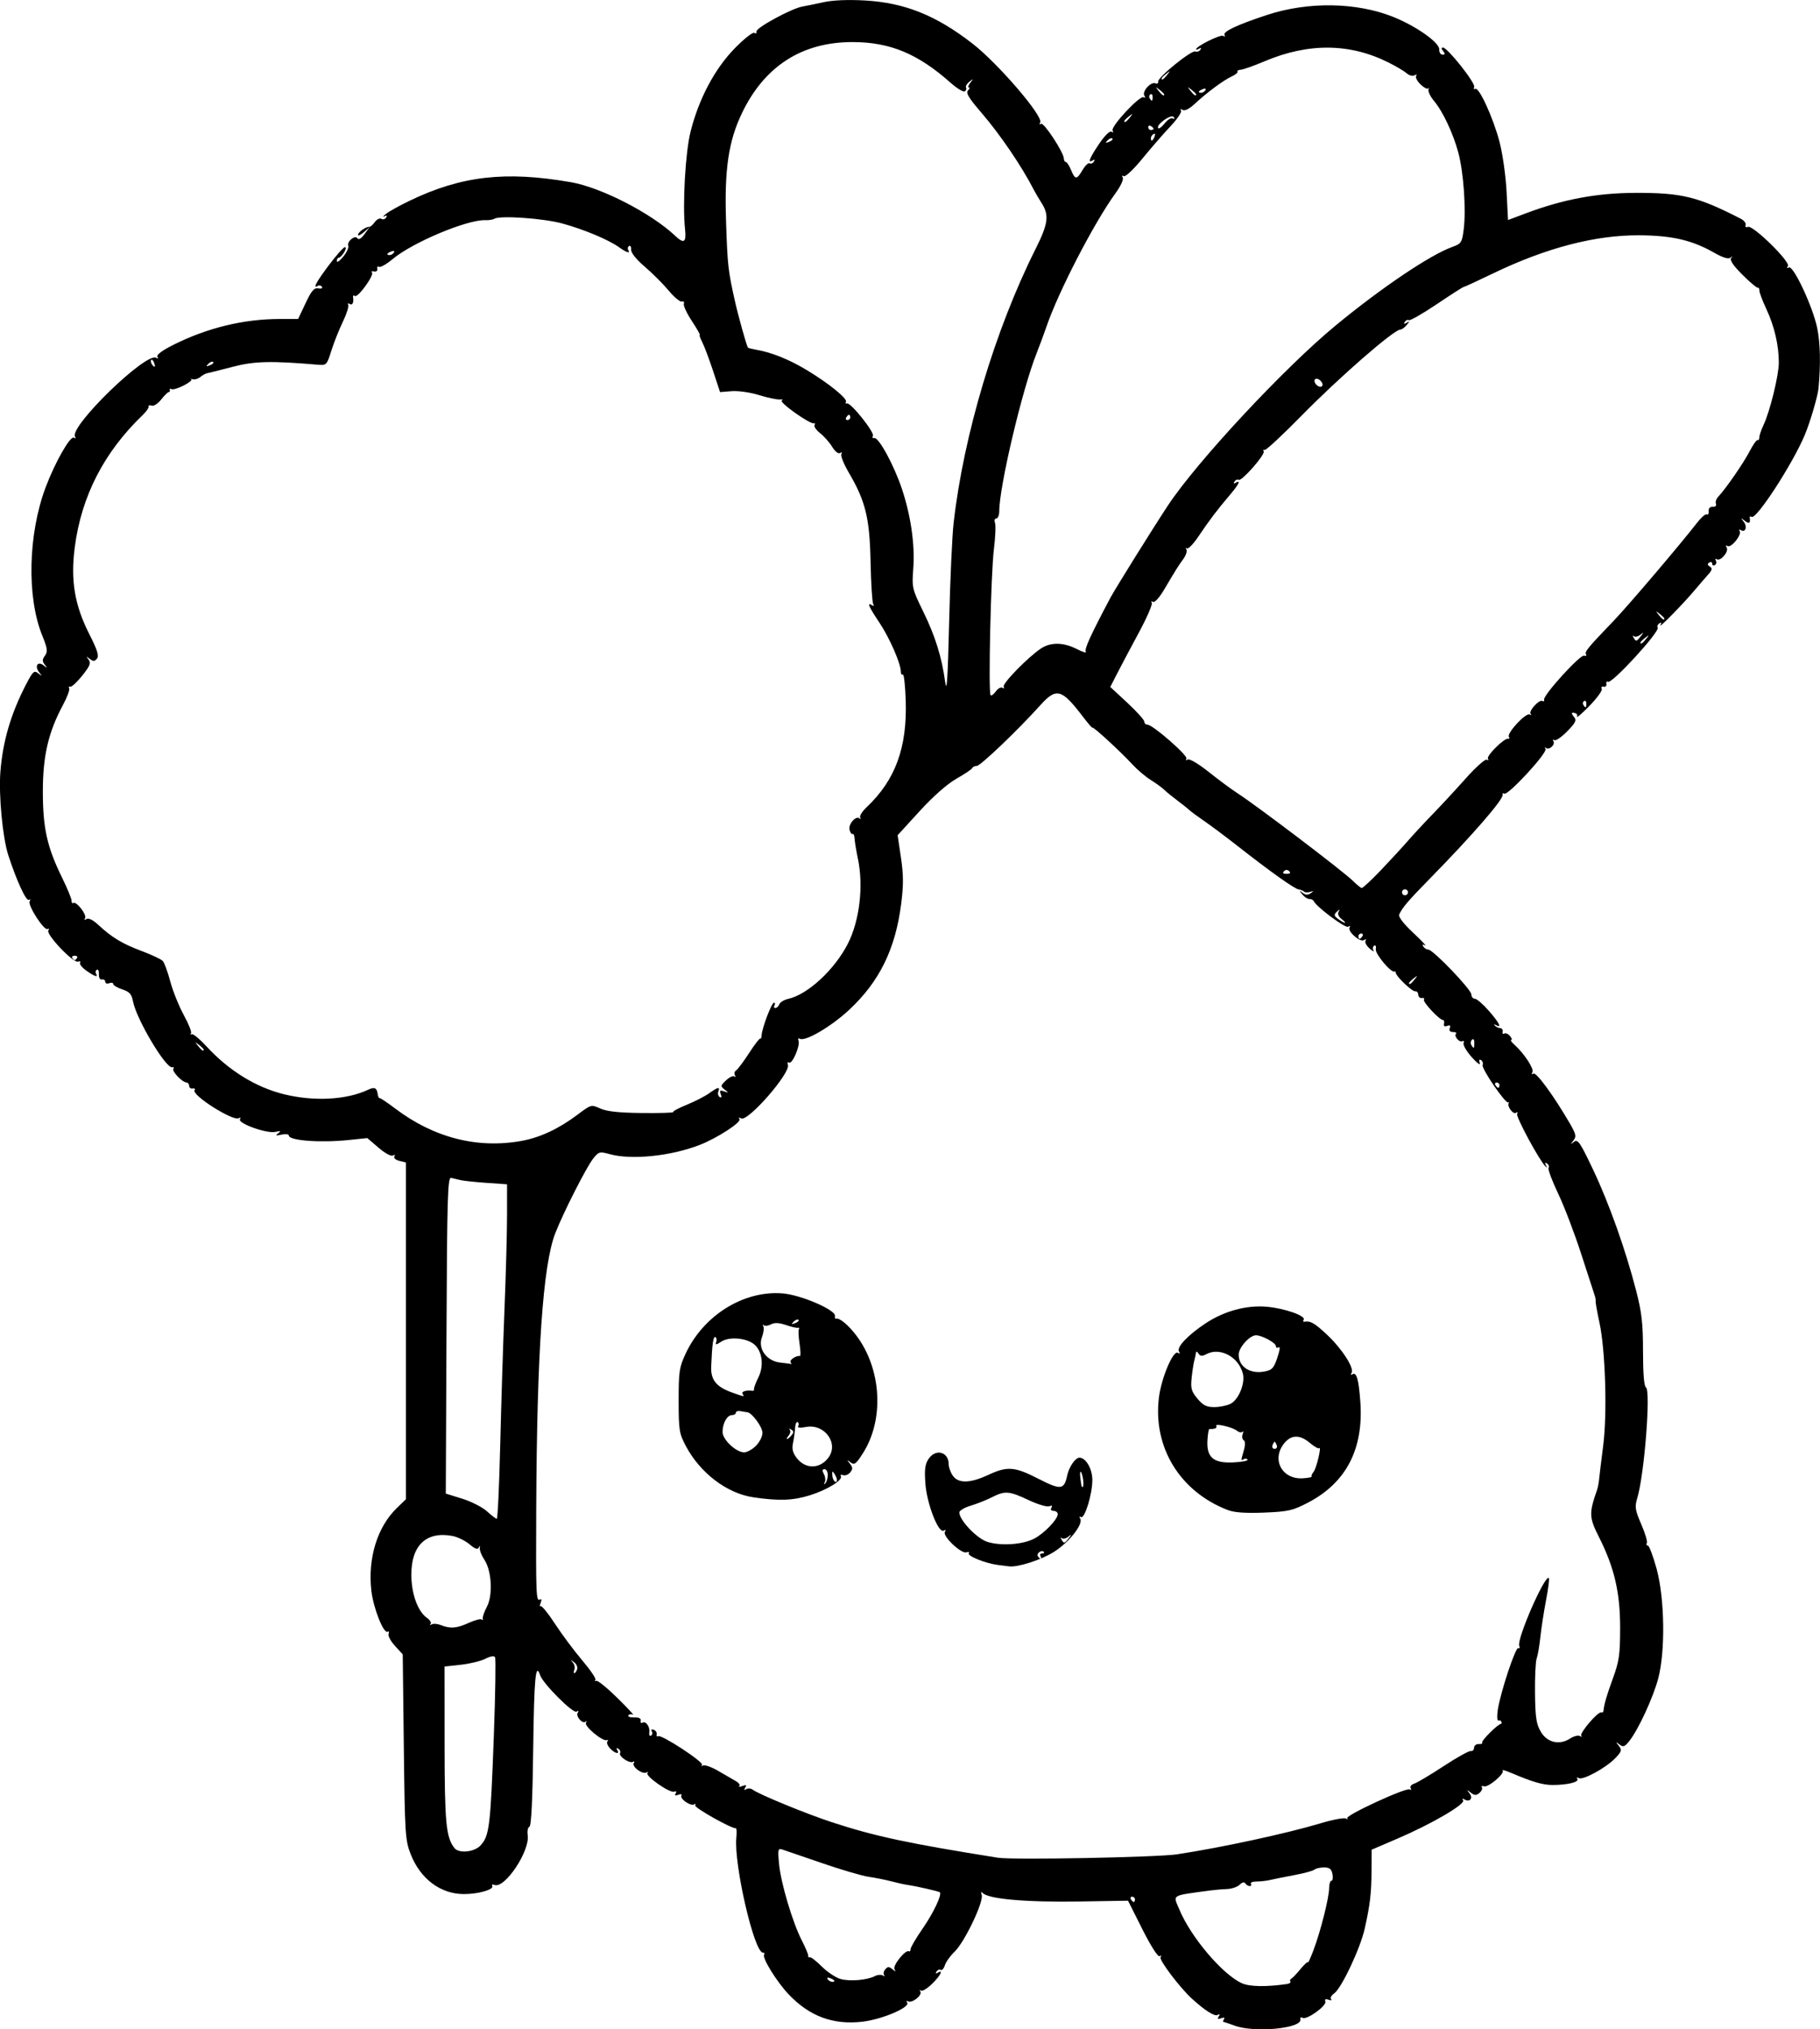 <?xml version="1.0" encoding="UTF-8" standalone="no"?>
<!-- Created with Inkscape (http://www.inkscape.org/) -->

<svg
   width="180.991mm"
   height="201.798mm"
   viewBox="0 0 180.991 201.798"
   version="1.1"
   id="svg1"
   xml:space="preserve"
   xmlns="http://www.w3.org/2000/svg"
   xmlns:svg="http://www.w3.org/2000/svg"><defs
     id="defs1" /><g
     id="layer1"
     transform="translate(-359.726,-0.501)"><path
       style="fill:#000000"
       d="m 482.512,201.938 c -0.582,-0.21 -1.095,-0.383 -1.14,-0.385 -0.045,-0.002 -0.009,-0.122 0.08,-0.266 0.096,-0.155 -0.023,-0.191 -0.292,-0.087 -0.332,0.128 -0.396,0.08 -0.237,-0.176 0.147,-0.238 0.115,-0.287 -0.1,-0.155 -0.296,0.183 -1.241,-0.411 -2.557,-1.605 -1.19,-1.081 -3.291,-3.855 -3.125,-4.124 0.1,-0.161 0.055,-0.211 -0.101,-0.115 -0.164,0.101 -0.867,-0.999 -1.708,-2.671 l -1.43,-2.843 -4.749,0.078 c -5.473,0.089 -9.206,-0.245 -9.735,-0.871 -0.129,-0.152 -0.156,-0.057 -0.065,0.223 0.217,0.669 -1.694,4.675 -2.686,5.63 -0.435,0.419 -0.875,1.031 -0.978,1.361 -0.103,0.33 -0.289,0.536 -0.414,0.459 -0.125,-0.077 -0.313,-10e-4 -0.419,0.169 -0.12,0.193 -0.077,0.239 0.114,0.121 0.625,-0.386 0.276,0.296 -0.572,1.118 -0.483,0.468 -0.978,0.759 -1.101,0.647 -0.123,-0.112 -0.143,-0.062 -0.044,0.11 0.212,0.369 -0.854,1.195 -1.237,0.958 -0.149,-0.092 -0.179,-0.028 -0.07,0.149 0.286,0.464 -2.511,1.651 -4.419,1.876 -2.949,0.348 -5.297,-0.522 -7.394,-2.739 -1.162,-1.228 -2.623,-3.59 -2.422,-3.914 0.073,-0.118 0.018,-0.215 -0.122,-0.215 -0.864,0 -2.89,-8.763 -2.638,-11.409 0.052,-0.542 0.032,-0.972 -0.043,-0.956 -0.382,0.081 -4.185,-2.059 -4.05,-2.278 0.087,-0.14 0.04,-0.182 -0.105,-0.093 -0.343,0.212 -1.461,-0.573 -1.265,-0.889 0.083,-0.135 -0.052,-0.166 -0.304,-0.069 -0.306,0.117 -0.392,0.074 -0.265,-0.132 0.116,-0.187 0.056,-0.256 -0.155,-0.175 -0.434,0.165 -2.913,-1.574 -2.653,-1.862 0.106,-0.117 0.063,-0.139 -0.096,-0.049 -0.396,0.225 -1.483,-0.576 -1.263,-0.932 0.098,-0.158 0.059,-0.214 -0.085,-0.125 -0.333,0.206 -1.463,-0.569 -1.275,-0.874 0.078,-0.126 0.002,-0.314 -0.169,-0.42 -0.193,-0.12 -0.239,-0.077 -0.121,0.114 0.301,0.488 -0.247,0.353 -0.728,-0.179 -0.241,-0.266 -0.349,-0.574 -0.239,-0.683 0.109,-0.109 0.08,-0.16 -0.066,-0.112 -0.424,0.14 -2.262,-1.392 -2.072,-1.726 0.095,-0.166 0.079,-0.218 -0.034,-0.115 -0.302,0.272 -1.004,-0.525 -0.781,-0.886 0.121,-0.196 0.074,-0.236 -0.129,-0.11 -0.342,0.211 -3.336,-2.79 -3.613,-3.621 -0.447,-1.345 -0.598,0.247 -0.687,7.255 -0.065,5.141 -0.192,7.749 -0.379,7.812 -0.155,0.052 -0.232,0.433 -0.171,0.847 0.231,1.571 -2.279,5.331 -3.298,4.94 -0.205,-0.079 -0.308,-0.037 -0.228,0.092 0.221,0.358 -1.36,0.816 -2.817,0.816 -2.315,0 -4.323,-1.502 -5.289,-3.955 -0.547,-1.389 -0.584,-1.972 -0.687,-10.675 l -0.108,-9.206 -0.772,-0.845 c -0.425,-0.465 -0.712,-1.001 -0.639,-1.192 0.073,-0.191 0.036,-0.287 -0.082,-0.214 -0.402,0.249 -1.433,-2.348 -1.63,-4.107 -0.36,-3.21 0.597,-6.312 2.524,-8.18 l 0.915,-0.887 v -16.744 -16.744 l -0.66,-0.166 c -0.367,-0.092 -0.584,-0.289 -0.488,-0.443 0.101,-0.163 0.044,-0.198 -0.138,-0.086 -0.177,0.11 -0.787,-0.219 -1.43,-0.771 l -1.121,-0.962 -1.852,0.192 c -2.835,0.293 -5.953,0.059 -5.953,-0.447 0,-0.136 -0.327,-0.175 -0.728,-0.088 -0.574,0.125 -0.644,0.097 -0.331,-0.135 0.316,-0.234 0.259,-0.262 -0.279,-0.138 -0.846,0.195 -3.772,-0.852 -3.52,-1.259 0.103,-0.167 0.053,-0.209 -0.121,-0.101 -0.546,0.337 -4.698,-2.289 -4.395,-2.78 0.084,-0.135 -1.1e-4,-0.213 -0.186,-0.173 -0.186,0.04 -0.344,-0.076 -0.35,-0.258 -0.007,-0.182 -0.131,-0.338 -0.277,-0.347 -0.426,-0.026 -1.452,-1.097 -1.295,-1.352 0.079,-0.128 0.027,-0.2 -0.115,-0.16 -0.617,0.173 -3.569,-4.782 -3.9,-6.549 -0.136,-0.722 -0.343,-0.954 -1.067,-1.193 -0.494,-0.163 -0.899,-0.403 -0.899,-0.532 0,-0.13 -0.179,-0.167 -0.397,-0.083 -0.218,0.084 -0.397,0.02 -0.397,-0.141 0,-0.161 -0.149,-0.263 -0.331,-0.227 -0.192,0.038 -0.318,-0.181 -0.3,-0.523 0.017,-0.324 -0.074,-0.524 -0.203,-0.445 -0.129,0.08 -0.165,0.255 -0.082,0.391 0.25,0.405 -0.146,0.281 -0.966,-0.303 -0.424,-0.302 -0.704,-0.658 -0.622,-0.791 0.082,-0.133 -0.01,-0.18 -0.204,-0.106 -0.459,0.176 -3.199,-2.701 -2.952,-3.1 0.101,-0.164 0.07,-0.228 -0.07,-0.141 -0.344,0.212 -2.019,-2.386 -1.784,-2.766 0.105,-0.171 0.07,-0.229 -0.083,-0.135 -0.268,0.166 -1.22,-1.902 -2.048,-4.45 -0.558,-1.717 -0.961,-5.952 -0.785,-8.248 0.237,-3.078 1.045,-5.828 2.579,-8.772 0.653,-1.253 0.784,-1.37 1.183,-1.058 0.401,0.314 0.411,0.303 0.095,-0.101 -0.483,-0.617 -0.142,-1.144 0.443,-0.686 0.383,0.299 0.397,0.29 0.113,-0.075 -0.26,-0.333 -0.255,-0.515 0.021,-0.894 0.295,-0.403 0.253,-0.711 -0.278,-2.024 -1.541,-3.815 -1.398,-10.055 0.337,-14.691 0.934,-2.495 2.458,-5.177 2.816,-4.956 0.163,0.101 0.215,0.058 0.117,-0.099 -0.61,-0.987 7.078,-8.461 8.071,-7.847 0.184,0.114 0.231,0.071 0.12,-0.11 -0.115,-0.185 0.492,-0.634 1.613,-1.194 3.364,-1.68 6.962,-2.554 10.528,-2.558 l 1.853,-0.002 0.741,-1.57 c 0.589,-1.247 0.849,-1.549 1.263,-1.469 0.289,0.056 0.452,-0.013 0.365,-0.154 -0.087,-0.14 -0.268,-0.187 -0.404,-0.103 -0.549,0.339 -0.171,-0.37 1.1,-2.062 0.738,-0.982 1.452,-1.786 1.587,-1.786 0.135,0 0.097,0.238 -0.085,0.529 -0.182,0.291 -0.421,0.529 -0.531,0.529 -0.111,0 -0.197,0.149 -0.191,0.331 0.005,0.182 0.292,-0.015 0.638,-0.437 0.345,-0.422 0.574,-0.909 0.508,-1.082 -0.167,-0.434 0.68,-1.119 0.916,-0.741 0.109,0.175 0.376,0.015 0.689,-0.414 l 0.511,-0.699 -0.577,0.504 c -0.317,0.277 -0.577,0.395 -0.577,0.262 0,-0.262 0.808,-0.837 1.113,-0.793 0.103,0.015 0.353,-0.199 0.555,-0.476 0.202,-0.277 0.497,-0.424 0.655,-0.326 0.158,0.097 0.373,0.038 0.478,-0.133 0.127,-0.205 0.066,-0.245 -0.18,-0.117 -0.204,0.106 -0.133,-0.002 0.158,-0.241 0.291,-0.239 1.363,-0.833 2.381,-1.321 5.14,-2.464 9.5,-2.963 16.007,-1.833 3.017,0.524 7.998,3.085 10.382,5.338 0.872,0.824 1.116,0.658 0.975,-0.664 -0.263,-2.47 0.032,-7.658 0.553,-9.72 0.822,-3.25 2.383,-6.198 4.362,-8.237 0.93,-0.958 1.818,-1.66 1.976,-1.563 0.157,0.097 0.254,0.033 0.214,-0.142 -0.08,-0.35 3.5,-2.296 4.558,-2.477 0.364,-0.062 1.316,-0.258 2.117,-0.434 0.914,-0.202 2.44,-0.265 4.101,-0.171 3.956,0.224 7.075,1.473 10.697,4.283 2.564,1.989 7.097,7.273 6.738,7.853 -0.108,0.175 -0.071,0.231 0.089,0.132 0.279,-0.172 2.256,2.845 2.268,3.462 0.004,0.182 0.092,0.331 0.195,0.331 0.104,0 0.336,0.357 0.517,0.794 0.411,0.992 0.563,0.992 1.151,-0.005 0.259,-0.439 0.575,-0.735 0.7,-0.657 0.126,0.078 0.315,0.002 0.42,-0.169 0.12,-0.193 0.077,-0.239 -0.114,-0.121 -0.539,0.333 -0.329,-0.211 0.633,-1.64 0.552,-0.819 1.059,-1.319 1.232,-1.212 0.173,0.107 0.219,0.061 0.112,-0.112 -0.23,-0.372 2.718,-3.541 3.085,-3.314 0.161,0.1 0.191,0.037 0.072,-0.154 -0.254,-0.411 0.629,-1.41 1.09,-1.234 0.189,0.073 0.316,8.164e-4 0.281,-0.16 -0.086,-0.4 3.298,-3.149 3.699,-3.004 0.177,0.064 0.404,-0.015 0.504,-0.177 0.11,-0.178 0.061,-0.219 -0.124,-0.105 -0.168,0.104 -0.305,0.134 -0.305,0.066 0,-0.301 2.42,-1.503 2.69,-1.336 0.168,0.104 0.23,0.07 0.14,-0.075 -0.208,-0.336 1.188,-1.001 4.181,-1.992 4.122,-1.364 8.962,-1.288 12.639,0.199 2.267,0.917 4.566,2.547 4.531,3.214 -0.015,0.288 0.132,0.523 0.327,0.523 0.265,0 0.281,-0.089 0.062,-0.353 -0.196,-0.236 -0.201,-0.353 -0.016,-0.353 0.448,0 3.249,3.532 3.102,3.913 -0.073,0.191 -0.024,0.28 0.109,0.198 0.366,-0.226 1.789,2.886 2.415,5.282 0.304,1.164 0.618,3.386 0.697,4.937 l 0.144,2.82 1.741,-0.655 c 3.737,-1.407 7.058,-2.03 10.893,-2.045 4.642,-0.018 6.23,0.371 10.517,2.575 0.327,0.168 0.542,0.449 0.476,0.623 -0.068,0.181 0.034,0.259 0.237,0.181 0.496,-0.19 4.23,3.469 3.969,3.89 -0.124,0.201 -0.09,0.256 0.089,0.145 0.434,-0.268 2.383,3.888 2.823,6.017 0.311,1.504 0.357,3.558 0.134,5.986 -0.072,0.786 -0.819,3.334 -1.357,4.63 -1.178,2.839 -4.824,8.464 -5.298,8.171 -0.125,-0.078 -0.211,-0.043 -0.19,0.077 0.096,0.55 -0.061,0.651 -0.488,0.317 -0.417,-0.327 -0.428,-0.318 -0.11,0.088 0.388,0.495 0.178,1.119 -0.28,0.835 -0.16,-0.099 -0.212,-0.056 -0.118,0.097 0.231,0.374 -0.853,1.709 -1.208,1.489 -0.174,-0.107 -0.207,-0.051 -0.085,0.146 0.244,0.394 -0.609,1.402 -0.987,1.168 -0.149,-0.092 -0.19,-0.038 -0.093,0.12 0.098,0.158 0.057,0.362 -0.091,0.453 -0.148,0.091 -0.269,0.033 -0.269,-0.13 0,-0.163 -0.132,-0.214 -0.293,-0.115 -0.205,0.127 -0.187,0.246 0.059,0.399 0.279,0.172 0.238,0.344 -0.197,0.827 -0.302,0.335 -0.894,1.022 -1.316,1.526 -1.092,1.306 -3.652,3.917 -3.405,3.474 0.139,-0.25 0.105,-0.309 -0.103,-0.18 -0.17,0.105 -0.246,0.295 -0.167,0.422 0.241,0.39 -4.563,5.627 -4.945,5.391 -0.126,-0.078 -0.197,0.016 -0.157,0.209 0.04,0.193 -0.085,0.318 -0.278,0.278 -0.193,-0.04 -0.274,0.05 -0.182,0.2 0.093,0.15 -0.438,0.897 -1.179,1.66 -0.741,0.763 -1.314,1.268 -1.274,1.122 0.041,-0.146 -0.015,-0.294 -0.124,-0.331 -0.45,-0.15 -0.509,-0.044 -0.189,0.343 0.287,0.345 0.182,0.569 -0.672,1.444 -0.556,0.57 -1.129,0.963 -1.274,0.873 -0.144,-0.089 -0.186,-0.038 -0.092,0.113 0.212,0.343 -0.454,0.932 -0.751,0.664 -0.119,-0.108 -0.137,-0.058 -0.041,0.111 0.212,0.371 -3.74,4.653 -4.093,4.435 -0.134,-0.083 -0.212,-0.031 -0.172,0.115 0.116,0.423 -2.984,3.997 -7.195,8.295 -2.203,2.248 -2.747,2.884 -3.09,3.605 -0.104,0.219 0.423,0.907 1.391,1.816 0.857,0.805 1.391,1.372 1.186,1.26 -0.247,-0.135 -0.308,-0.1 -0.183,0.103 0.104,0.168 0.331,0.308 0.504,0.311 0.475,0.008 4.284,3.978 4.284,4.466 1.9e-4,0.233 0.154,0.424 0.342,0.424 0.188,0 0.811,0.536 1.385,1.191 1.043,1.19 1.343,1.787 0.72,1.428 -0.192,-0.111 -0.238,-0.089 -0.11,0.051 0.121,0.132 0.359,0.246 0.529,0.253 0.17,0.007 0.276,0.164 0.236,0.35 -0.04,0.186 0.036,0.271 0.168,0.189 0.133,-0.082 0.388,0.028 0.568,0.245 0.18,0.217 0.235,0.394 0.122,0.394 -0.113,0 0.028,0.208 0.312,0.463 0.982,0.879 1.992,2.422 1.795,2.741 -0.121,0.195 -0.084,0.248 0.097,0.136 0.284,-0.176 2.022,2.199 3.611,4.933 0.634,1.091 0.685,1.324 0.374,1.72 -0.317,0.404 -0.309,0.419 0.063,0.129 0.369,-0.287 0.607,0.063 1.893,2.778 1.602,3.381 3.232,7.968 4.288,12.066 0.55,2.133 0.673,3.227 0.673,6.004 0,2.186 0.104,3.459 0.291,3.575 0.5,0.309 -0.158,8.697 -0.864,11.02 -0.263,0.866 -0.216,1.174 0.404,2.602 0.386,0.891 0.635,1.729 0.553,1.862 -0.083,0.133 -0.041,0.243 0.093,0.243 0.133,0 0.527,1.042 0.876,2.315 0.805,2.944 0.881,8.188 0.158,10.914 -0.499,1.881 -1.959,5.048 -2.85,6.181 -0.481,0.612 -0.629,0.668 -1.001,0.377 -0.391,-0.306 -0.398,-0.292 -0.065,0.132 0.328,0.418 0.288,0.559 -0.35,1.225 -0.927,0.968 -3.236,2.227 -3.633,1.982 -0.177,-0.109 -0.235,-0.074 -0.137,0.084 0.193,0.313 -0.992,0.602 -2.468,0.602 -0.972,0 -1.985,-0.295 -4.101,-1.194 -0.582,-0.247 -0.972,-0.361 -0.867,-0.252 0.27,0.279 -1.441,1.732 -1.859,1.578 -0.189,-0.07 -0.28,-0.022 -0.201,0.105 0.079,0.127 -0.034,0.379 -0.251,0.559 -0.315,0.261 -0.487,0.254 -0.857,-0.036 -0.414,-0.325 -0.427,-0.317 -0.119,0.076 0.383,0.489 0.009,0.918 -0.517,0.594 -0.184,-0.114 -0.234,-0.073 -0.125,0.103 0.235,0.38 -3.152,2.353 -6.515,3.795 l -2.58,1.106 -0.01,2.008 c -0.011,2.314 -0.143,3.448 -0.68,5.845 -0.443,1.977 -2.311,5.933 -3.044,6.447 -0.273,0.191 -0.408,0.445 -0.299,0.564 0.108,0.119 -0.006,0.144 -0.253,0.056 -0.3,-0.107 -0.406,-0.048 -0.319,0.179 0.16,0.418 -1.866,1.87 -2.265,1.623 -0.158,-0.097 -0.254,-0.035 -0.214,0.139 0.209,0.909 -4.514,1.372 -6.542,0.642 z m 5.206,-4.142 c 0.244,-0.035 0.392,-0.148 0.329,-0.25 -0.063,-0.102 -0.025,-0.225 0.086,-0.274 0.11,-0.049 0.528,-0.485 0.928,-0.969 0.4,-0.484 0.732,-0.782 0.737,-0.661 0.005,0.12 0.256,-0.436 0.558,-1.236 0.703,-1.865 1.545,-5.212 1.547,-6.152 10e-4,-0.4 0.105,-0.728 0.23,-0.728 0.125,0 0.171,-0.298 0.101,-0.661 -0.098,-0.51 -0.289,-0.661 -0.836,-0.661 -0.391,0 -0.823,0.099 -0.961,0.219 -0.138,0.121 -1.025,0.363 -1.971,0.538 -0.946,0.175 -2.017,0.391 -2.381,0.479 -0.364,0.088 -0.985,0.161 -1.381,0.162 -0.396,8.6e-4 -0.657,0.103 -0.58,0.228 0.077,0.124 0.021,0.226 -0.125,0.226 -0.146,0 -0.339,-0.12 -0.429,-0.267 -0.102,-0.165 -0.316,-0.115 -0.564,0.132 -0.219,0.219 -0.777,0.412 -1.24,0.429 -0.463,0.016 -1.198,0.079 -1.635,0.138 -4.045,0.552 -3.76,0.376 -3.115,1.918 1.149,2.75 4.303,6.461 6.22,7.318 0.771,0.345 2.424,0.371 4.483,0.072 z M 442.692,197.476 c 0,-0.057 -0.185,-0.175 -0.411,-0.262 -0.235,-0.09 -0.342,-0.046 -0.249,0.104 0.155,0.251 0.66,0.372 0.66,0.158 z m 4.04,-0.468 c 0.258,-0.135 0.615,-0.162 0.794,-0.059 0.179,0.103 0.237,0.089 0.129,-0.03 -0.108,-0.119 -0.062,-0.378 0.101,-0.575 0.241,-0.29 0.376,-0.295 0.71,-0.024 0.332,0.269 0.373,0.269 0.211,-10e-4 -0.207,-0.345 1.106,-1.978 1.429,-1.778 0.093,0.058 0.171,-0.039 0.173,-0.214 10e-4,-0.175 0.54,-1.093 1.196,-2.039 1.076,-1.552 1.945,-3.383 1.713,-3.614 -0.097,-0.097 -2.37,-0.614 -3.221,-0.732 -0.291,-0.041 -1.005,-0.199 -1.587,-0.353 -0.582,-0.154 -1.594,-0.356 -2.249,-0.449 -0.655,-0.093 -2.738,-0.704 -4.63,-1.356 -1.892,-0.652 -3.666,-1.26 -3.943,-1.351 -0.467,-0.153 -0.493,-0.051 -0.361,1.398 0.174,1.905 1.347,5.85 2.273,7.648 0.375,0.728 0.658,1.412 0.629,1.521 -0.029,0.109 0.04,0.169 0.153,0.132 0.113,-0.036 0.65,0.377 1.192,0.919 0.543,0.542 1.373,1.099 1.845,1.239 0.912,0.27 2.666,0.126 3.443,-0.282 z m 25.858,-7.63 c 0,-0.146 -0.126,-0.265 -0.28,-0.265 -0.154,0 -0.207,0.119 -0.117,0.265 0.09,0.146 0.216,0.265 0.28,0.265 0.064,0 0.117,-0.119 0.117,-0.265 z m 4.233,-4.487 c 4.355,-0.659 10.896,-2.074 14.229,-3.077 1.205,-0.363 2.336,-0.576 2.514,-0.474 0.178,0.102 0.238,0.091 0.134,-0.024 -0.244,-0.27 5.866,-3.089 6.22,-2.87 0.147,0.091 0.188,0.037 0.091,-0.121 -0.097,-0.158 0.061,-0.362 0.353,-0.454 0.291,-0.092 1.605,-0.874 2.919,-1.737 1.314,-0.863 2.531,-1.54 2.703,-1.505 0.173,0.035 0.322,-0.114 0.332,-0.332 0.01,-0.218 0.223,-0.381 0.472,-0.361 0.25,0.02 0.4,-0.051 0.334,-0.158 -0.106,-0.172 1.546,-1.817 1.857,-1.85 0.067,-0.007 0.091,-0.102 0.055,-0.211 -0.036,-0.109 -0.172,-0.163 -0.3,-0.12 -0.129,0.043 -0.157,-0.432 -0.062,-1.058 0.265,-1.753 1.778,-6.311 2.041,-6.148 0.129,0.08 0.17,-0.023 0.091,-0.229 -0.257,-0.67 2.563,-7.119 2.945,-6.736 0.067,0.067 -0.058,1.06 -0.278,2.207 -0.22,1.147 -0.475,2.803 -0.567,3.679 -0.092,0.876 -0.257,1.831 -0.366,2.122 -0.109,0.291 -0.183,1.839 -0.164,3.44 0.028,2.415 0.126,3.068 0.576,3.836 0.636,1.086 1.859,1.366 2.924,0.669 0.358,-0.234 0.796,-0.342 0.973,-0.24 0.178,0.102 0.236,0.089 0.13,-0.028 -0.214,-0.237 1.648,-2.424 1.974,-2.318 0.112,0.036 0.214,-0.023 0.226,-0.132 0.082,-0.737 0.302,-1.497 0.937,-3.241 0.629,-1.728 0.723,-2.377 0.725,-5.027 0.003,-3.531 -0.572,-5.999 -2.106,-9.046 -0.985,-1.956 -1.001,-2.359 -0.181,-4.712 0.076,-0.218 0.166,-0.695 0.199,-1.058 0.034,-0.364 0.214,-1.849 0.401,-3.3 0.415,-3.216 0.225,-9.498 -0.37,-12.251 -0.229,-1.059 -0.398,-2.011 -0.376,-2.117 0.022,-0.105 -0.022,-0.37 -0.099,-0.589 -0.076,-0.218 -0.676,-2.064 -1.333,-4.101 -0.657,-2.037 -1.691,-4.747 -2.299,-6.022 -0.607,-1.275 -1.037,-2.427 -0.954,-2.561 0.083,-0.134 0.011,-0.33 -0.159,-0.435 -0.209,-0.129 -0.241,-0.071 -0.098,0.18 0.142,0.248 0.124,0.284 -0.054,0.107 -0.634,-0.632 -2.971,-4.971 -2.814,-5.225 0.099,-0.16 0.048,-0.203 -0.119,-0.1 -0.301,0.186 -0.926,-0.691 -0.706,-0.99 0.068,-0.092 0.046,-0.11 -0.048,-0.04 -0.256,0.19 -2.697,-3.37 -2.558,-3.73 0.066,-0.171 -0.006,-0.389 -0.16,-0.484 -0.175,-0.108 -0.221,0.006 -0.123,0.304 0.086,0.262 -0.268,5.1e-4 -0.788,-0.582 -0.52,-0.582 -0.891,-1.213 -0.825,-1.403 0.066,-0.189 0.016,-0.28 -0.111,-0.201 -0.289,0.179 -0.88,-0.498 -0.642,-0.735 0.096,-0.096 -0.037,-0.174 -0.295,-0.174 -0.301,0 -0.417,-0.137 -0.322,-0.383 0.101,-0.263 0.02,-0.335 -0.256,-0.229 -0.258,0.099 -0.373,0.022 -0.319,-0.212 0.046,-0.202 0.002,-0.367 -0.098,-0.367 -0.352,0 -2.041,-1.806 -1.901,-2.033 0.078,-0.126 -0.011,-0.197 -0.197,-0.157 -0.186,0.04 -0.349,-0.106 -0.362,-0.324 -0.013,-0.218 -0.15,-0.373 -0.304,-0.344 -0.289,0.055 -1.912,-1.488 -1.933,-1.839 -0.007,-0.109 -0.065,-0.169 -0.13,-0.132 -0.319,0.179 -1.947,-1.766 -1.859,-2.221 0.053,-0.278 -0.018,-0.434 -0.158,-0.347 -0.14,0.087 -0.173,0.298 -0.073,0.47 0.1,0.172 -0.074,0.088 -0.386,-0.186 -0.313,-0.274 -0.493,-0.62 -0.401,-0.768 0.099,-0.161 0.035,-0.189 -0.158,-0.069 -0.396,0.245 -1.665,-0.873 -1.427,-1.257 0.096,-0.155 0.032,-0.185 -0.152,-0.071 -0.279,0.172 -3.173,-1.991 -3.425,-2.561 -0.049,-0.109 -0.242,-0.199 -0.431,-0.199 -0.188,0 -0.506,-0.208 -0.706,-0.463 -0.318,-0.406 -0.313,-0.424 0.043,-0.147 0.285,0.222 0.521,0.234 0.794,0.041 0.326,-0.231 0.318,-0.252 -0.049,-0.135 -0.24,0.076 -0.512,0.064 -0.603,-0.027 -0.091,-0.091 -0.335,-0.191 -0.543,-0.221 -0.419,-0.062 -2.795,-1.751 -6.05,-4.303 -1.181,-0.926 -2.685,-2.051 -3.343,-2.501 -0.657,-0.45 -1.325,-0.942 -1.484,-1.095 -0.159,-0.152 -0.689,-0.575 -1.177,-0.939 -0.489,-0.364 -1.077,-0.844 -1.308,-1.068 -0.231,-0.224 -0.838,-0.665 -1.348,-0.98 -0.511,-0.316 -1.344,-1.026 -1.852,-1.578 -1.155,-1.255 -3.947,-3.817 -3.947,-3.622 0,0.08 -0.436,-0.426 -0.969,-1.124 -2.095,-2.745 -2.614,-2.88 -4.218,-1.097 -2.253,2.502 -5.948,6.03 -6.316,6.03 -0.197,0 -0.399,0.096 -0.447,0.214 -0.049,0.118 -0.755,0.592 -1.569,1.055 -0.917,0.52 -2.313,1.751 -3.665,3.23 l -2.184,2.39 0.33,2.216 c 0.257,1.729 0.262,2.747 0.02,4.633 -0.575,4.482 -2.16,7.708 -5.165,10.511 -1.797,1.676 -4.395,3.196 -4.914,2.876 -0.146,-0.09 -0.203,-0.002 -0.127,0.195 0.188,0.49 -0.627,2.374 -0.942,2.179 -0.139,-0.086 -0.19,0.008 -0.113,0.21 0.306,0.797 -4.011,5.741 -4.662,5.339 -0.204,-0.126 -0.262,-0.095 -0.153,0.081 0.193,0.313 -2.223,1.878 -3.931,2.547 -2.869,1.123 -6.81,1.529 -8.985,0.925 -0.989,-0.275 -1.081,-0.25 -1.636,0.447 -0.671,0.842 -2.983,5.395 -3.77,7.426 -1.23,3.172 -1.821,11.765 -1.892,27.479 -0.038,8.513 -0.011,9.173 0.378,8.933 0.15,-0.093 0.175,0.047 0.062,0.342 -0.105,0.274 -0.112,0.419 -0.014,0.321 0.097,-0.097 0.744,0.691 1.436,1.751 0.692,1.061 1.921,2.709 2.731,3.663 0.81,0.954 1.39,1.817 1.29,1.917 -0.1,0.1 -0.058,0.142 0.093,0.094 0.151,-0.049 1.104,0.729 2.117,1.727 1.013,0.998 1.701,1.741 1.529,1.649 -0.172,-0.091 -0.377,-0.062 -0.455,0.065 -0.078,0.127 0.181,0.218 0.577,0.203 0.468,-0.018 0.694,0.095 0.647,0.322 -0.04,0.193 0.036,0.283 0.168,0.201 0.337,-0.209 0.777,0.413 0.687,0.971 -0.041,0.255 0.035,0.396 0.171,0.312 0.135,-0.084 0.168,-0.278 0.072,-0.432 -0.101,-0.163 -0.019,-0.225 0.194,-0.147 0.202,0.073 0.335,0.276 0.295,0.451 -0.04,0.175 0.024,0.258 0.142,0.184 0.325,-0.201 4.605,2.604 4.369,2.863 -0.113,0.124 -0.069,0.148 0.097,0.053 0.166,-0.095 0.859,0.154 1.541,0.553 0.682,0.399 1.468,0.855 1.747,1.013 0.279,0.159 0.423,0.373 0.319,0.477 -0.104,0.104 0.035,0.103 0.31,-0.002 0.374,-0.143 0.444,-0.103 0.282,0.159 -0.147,0.238 -0.115,0.287 0.1,0.154 0.174,-0.108 0.461,-0.086 0.636,0.048 0.596,0.456 5.335,2.405 7.86,3.232 4.301,1.409 7.605,2.116 16.536,3.538 1.48,0.235 15.863,-0.041 17.859,-0.343 z m -17.859,-28.766 c -1.218,-0.154 -3.064,-0.895 -2.898,-1.163 0.081,-0.131 -0.021,-0.174 -0.228,-0.095 -0.502,0.193 -2.408,-1.61 -2.148,-2.031 0.126,-0.204 0.085,-0.249 -0.115,-0.126 -0.515,0.318 -1.671,-2.641 -1.823,-4.668 -0.104,-1.378 -0.035,-1.93 0.304,-2.447 0.702,-1.072 2.013,-0.735 2.013,0.516 0,0.302 0.185,0.814 0.412,1.138 0.551,0.786 1.718,0.761 3.517,-0.076 1.911,-0.89 2.619,-0.836 5,0.383 2.229,1.141 2.552,1.103 2.857,-0.333 0.181,-0.854 0.812,-1.768 1.219,-1.768 0.636,0 1.282,1.118 1.282,2.219 0,1.425 -0.768,3.914 -1.137,3.686 -0.157,-0.097 -0.186,-0.033 -0.07,0.155 0.331,0.535 -1.076,2.327 -2.583,3.292 -1.255,0.803 -3.611,1.567 -4.491,1.457 -0.175,-0.022 -0.675,-0.085 -1.111,-0.14 z m 4.233,-0.879 c -0.09,-0.146 -0.018,-0.265 0.161,-0.265 0.178,0 0.253,-0.071 0.166,-0.159 -0.238,-0.238 -0.756,0.157 -0.58,0.442 0.084,0.135 0.212,0.246 0.285,0.246 0.073,0 0.059,-0.119 -0.031,-0.265 z m -0.625,-1.738 c 0.981,-0.507 2.334,-1.911 2.341,-2.429 0.002,-0.182 -0.181,-0.331 -0.408,-0.331 -0.248,0 -0.336,-0.124 -0.221,-0.31 0.126,-0.204 0.051,-0.256 -0.222,-0.151 -0.227,0.087 -1.15,-0.19 -2.052,-0.616 -1.925,-0.91 -2.343,-0.942 -3.652,-0.275 -0.54,0.275 -1.488,0.651 -2.106,0.836 -0.618,0.185 -1.124,0.486 -1.124,0.67 0,0.761 1.735,2.585 2.778,2.921 1.336,0.43 3.509,0.283 4.667,-0.315 z m 3.437,-0.048 c 0.321,-0.41 0.315,-0.425 -0.058,-0.135 -0.232,0.181 -0.519,0.24 -0.638,0.132 -0.119,-0.108 -0.131,-0.047 -0.026,0.135 0.246,0.427 0.289,0.42 0.722,-0.132 z m 1.434,-5.763 c -0.041,-0.369 -0.142,-0.739 -0.226,-0.823 -0.084,-0.084 -0.108,0.188 -0.054,0.604 0.121,0.924 0.111,0.889 0.245,0.889 0.06,0 0.076,-0.302 0.035,-0.67 z m 14.408,2.976 c -4.773,-1.822 -7.49,-6.248 -6.875,-11.2 0.243,-1.956 1.419,-4.733 1.883,-4.446 0.202,0.125 0.241,0.078 0.109,-0.135 -0.258,-0.417 0.887,-1.626 2.642,-2.791 1.837,-1.22 4.049,-1.825 6.058,-1.657 1.764,0.147 3.939,0.904 3.702,1.288 -0.083,0.134 -0.052,0.226 0.068,0.205 0.604,-0.105 1.011,0.127 2.236,1.272 1.503,1.406 2.751,3.341 2.46,3.812 -0.115,0.186 -0.081,0.244 0.084,0.142 0.409,-0.253 0.628,0.509 0.788,2.746 0.335,4.687 -1.41,8.042 -5.213,10.021 -1.516,0.789 -1.963,0.89 -4.353,0.987 -1.821,0.074 -2.956,-0.004 -3.589,-0.246 z m 8.314,-3.34 c -0.059,-0.059 0.027,-0.27 0.191,-0.468 0.29,-0.349 0.824,-2.624 0.552,-2.352 -0.074,0.074 -0.485,-0.159 -0.913,-0.519 -1.017,-0.856 -1.879,-0.835 -2.585,0.063 -1.263,1.606 -0.176,3.589 1.892,3.449 0.533,-0.036 0.921,-0.114 0.862,-0.173 z m -6.374,-1.682 c -0.069,-0.112 -0.236,-0.134 -0.371,-0.051 -0.303,0.187 -0.303,0.182 -10e-4,-0.869 0.158,-0.55 0.151,-0.913 -0.018,-1.017 -0.145,-0.089 -0.189,-0.355 -0.099,-0.591 0.09,-0.236 0.08,-0.344 -0.024,-0.24 -0.103,0.103 -0.344,0.058 -0.536,-0.1 -0.45,-0.373 -2.259,-0.787 -2.065,-0.472 0.124,0.2 -0.16,0.322 -0.679,0.291 -0.073,-0.004 -0.162,0.495 -0.197,1.111 -0.1,1.714 0.587,2.306 2.569,2.214 0.85,-0.04 1.49,-0.163 1.421,-0.275 z m 2.901,-1.429 c -0.074,-0.194 -0.169,-0.353 -0.211,-0.353 -0.042,0 -0.137,0.159 -0.211,0.353 -0.074,0.194 0.021,0.353 0.211,0.353 0.191,0 0.285,-0.159 0.211,-0.353 z m -4.587,-4.13 c 0.8,-0.405 1.461,-2.027 1.219,-2.992 -0.42,-1.675 -2.28,-2.663 -3.641,-1.935 -0.419,0.224 -0.598,0.209 -0.772,-0.066 -0.125,-0.197 -0.238,-0.239 -0.251,-0.093 -0.013,0.146 -0.088,0.503 -0.166,0.794 -0.078,0.291 -0.198,1.074 -0.267,1.739 -0.106,1.028 -0.018,1.336 0.583,2.051 0.559,0.665 0.91,0.84 1.676,0.837 0.533,-0.002 1.262,-0.152 1.62,-0.334 z m 3.63,-3.264 c 0.58,-0.156 0.748,-0.412 1.153,-1.761 0.134,-0.446 0.123,-0.673 -0.028,-0.58 -0.136,0.084 -0.248,0.03 -0.248,-0.12 0,-0.326 -1.385,-1.081 -1.983,-1.081 -0.634,0 -1.721,1.214 -1.721,1.922 0,1.301 1.28,2.034 2.826,1.62 z m -51.08,12.57 c -2.638,-0.385 -5.308,-2.415 -6.736,-5.12 -0.65,-1.231 -0.705,-1.582 -0.705,-4.51 0,-2.885 0.064,-3.312 0.704,-4.677 1.783,-3.804 5.778,-6.281 9.63,-5.972 1.829,0.147 5.328,1.657 5.21,2.248 -0.036,0.182 0.023,0.302 0.132,0.267 0.323,-0.104 1.23,0.658 2,1.682 2.505,3.328 2.787,8.336 0.658,11.684 -0.695,1.094 -0.861,1.218 -1.234,0.926 -0.384,-0.3 -0.392,-0.286 -0.068,0.126 0.296,0.378 0.301,0.538 0.024,0.872 -0.187,0.225 -0.505,0.345 -0.708,0.268 -0.203,-0.078 -0.301,-0.033 -0.219,0.1 0.237,0.384 -1.352,1.367 -3.08,1.905 -1.679,0.523 -3.071,0.573 -5.608,0.202 z m 7.388,-2.2 c 0.006,-0.327 -0.136,-0.595 -0.316,-0.595 -0.238,0 -0.256,0.135 -0.066,0.491 0.144,0.27 0.178,0.637 0.076,0.816 -0.108,0.188 -0.086,0.233 0.054,0.105 0.132,-0.121 0.246,-0.488 0.253,-0.816 z m 0.91,0.441 c -0.002,-0.109 -0.116,-0.376 -0.253,-0.592 -0.196,-0.309 -0.239,-0.267 -0.204,0.198 0.04,0.525 0.467,0.893 0.457,0.394 z m -0.864,-2.16 c 1.093,-1.424 -0.347,-3.426 -2.213,-3.076 -0.598,0.112 -0.88,0.081 -0.777,-0.087 0.089,-0.145 0.067,-0.323 -0.051,-0.395 -0.117,-0.073 -0.232,0.187 -0.254,0.577 -0.022,0.39 -0.116,1.068 -0.208,1.507 -0.124,0.59 -0.023,0.982 0.387,1.504 0.862,1.096 2.262,1.083 3.116,-0.029 z m -7.189,-1.202 c 0.357,-0.357 0.649,-0.935 0.649,-1.284 0,-0.594 -1.04,-2.01 -1.509,-2.055 -0.116,-0.011 -0.419,-0.06 -0.674,-0.109 -0.255,-0.049 -0.463,0.02 -0.463,0.153 0,0.133 -0.174,0.241 -0.388,0.241 -0.483,0 -0.935,0.813 -0.935,1.679 0,0.757 1.345,2.025 2.149,2.025 0.286,0 0.813,-0.292 1.17,-0.649 z m 3.54,-1.047 c 0.239,-0.288 0.231,-0.419 -0.034,-0.572 -0.189,-0.109 -0.255,-0.101 -0.147,0.018 0.108,0.119 0.064,0.376 -0.099,0.572 -0.162,0.195 -0.235,0.355 -0.162,0.355 0.073,0 0.272,-0.168 0.442,-0.373 z m -4.875,-4.125 c -0.142,-0.23 0.394,-0.39 0.992,-0.296 0.109,0.017 0.177,-0.058 0.151,-0.167 -0.026,-0.109 0.168,-0.632 0.432,-1.161 0.566,-1.136 0.405,-2.556 -0.369,-3.257 -0.744,-0.673 -2.504,-0.839 -3.309,-0.312 -0.512,0.335 -0.627,0.349 -0.517,0.061 0.078,-0.204 0.045,-0.431 -0.074,-0.505 -0.212,-0.131 -0.329,0.682 -0.421,2.924 -0.054,1.329 0.505,2.024 2.081,2.585 1.272,0.453 1.233,0.448 1.034,0.127 z m 4.78,-3.147 c -0.134,-0.216 0.567,-0.678 0.931,-0.614 0.085,0.015 0.068,-0.532 -0.037,-1.215 -0.105,-0.683 -0.136,-1.334 -0.068,-1.447 0.068,-0.113 0.025,-0.178 -0.095,-0.144 -0.12,0.033 -0.659,-0.09 -1.197,-0.274 -0.691,-0.237 -1.128,-0.255 -1.487,-0.064 -0.279,0.149 -0.602,0.186 -0.717,0.082 -0.115,-0.104 -0.135,-0.058 -0.043,0.103 0.091,0.161 0.031,0.65 -0.134,1.088 -0.435,1.153 0.463,2.384 1.845,2.529 0.542,0.057 1.022,0.123 1.067,0.148 0.045,0.025 0.016,-0.062 -0.065,-0.192 z m 0.784,-4.21 c -0.082,-0.082 -0.295,-1.6e-4 -0.474,0.181 -0.259,0.261 -0.229,0.292 0.148,0.148 0.261,-0.099 0.408,-0.247 0.326,-0.329 z m -31.625,52.276 c 0.89,-0.955 0.999,-1.852 1.333,-10.956 0.152,-4.135 0.205,-7.633 0.118,-7.774 -0.096,-0.155 -0.474,-0.093 -0.96,0.158 -0.441,0.228 -1.535,0.495 -2.432,0.594 l -1.631,0.18 0.005,7.805 c 0.005,7.743 0.145,9.191 0.988,10.253 0.438,0.552 1.966,0.398 2.579,-0.259 z m 9.613,-17.515 c 0.08,-0.208 -0.056,-0.529 -0.302,-0.715 -0.369,-0.278 -0.393,-0.276 -0.137,0.013 0.171,0.193 0.247,0.514 0.17,0.715 -0.077,0.201 -0.08,0.365 -0.008,0.365 0.073,0 0.197,-0.17 0.277,-0.378 z m -10.759,-4.633 c 0.607,-0.275 1.182,-0.422 1.279,-0.325 0.097,0.097 0.141,0.057 0.099,-0.089 -0.042,-0.146 0.14,-0.671 0.404,-1.167 0.614,-1.153 0.486,-3.591 -0.245,-4.688 -0.279,-0.418 -0.484,-0.939 -0.456,-1.157 0.033,-0.262 1e-5,-0.283 -0.098,-0.062 -0.106,0.24 -0.367,0.15 -0.926,-0.32 -0.428,-0.36 -1.191,-0.732 -1.696,-0.827 -2.602,-0.488 -4.097,0.927 -4.087,3.87 0.006,1.891 0.639,3.635 1.551,4.274 0.306,0.214 0.468,0.487 0.359,0.607 -0.108,0.119 -0.059,0.138 0.11,0.042 0.168,-0.096 0.585,-0.064 0.926,0.073 0.933,0.374 1.566,0.321 2.781,-0.231 z m 3.113,-17.678 c 0.096,-4.038 0.288,-10.14 0.426,-13.56 0.138,-3.42 0.252,-7.601 0.252,-9.293 l 8.6e-4,-3.075 -2.051,-0.143 c -1.128,-0.079 -2.289,-0.202 -2.58,-0.273 -0.291,-0.072 -0.708,-0.171 -0.926,-0.221 -0.349,-0.08 -0.405,1.817 -0.466,15.651 l -0.069,15.743 1.638,0.509 c 0.901,0.28 2.003,0.842 2.45,1.249 0.447,0.407 0.888,0.743 0.981,0.748 0.093,0.004 0.247,-3.296 0.343,-7.334 z m 2.152,-30.251 c 1.838,-0.336 3.685,-1.206 5.555,-2.614 1.328,-1 1.347,-1.005 2.249,-0.597 0.647,0.292 1.845,0.421 4.141,0.445 1.777,0.018 3.174,-0.023 3.104,-0.093 -0.07,-0.07 0.53,-0.394 1.333,-0.72 0.803,-0.327 1.806,-0.84 2.229,-1.142 0.903,-0.643 1.12,-0.685 0.926,-0.178 -0.078,0.204 -0.016,0.448 0.138,0.543 0.176,0.109 0.215,0.004 0.104,-0.284 -0.14,-0.364 -0.072,-0.42 0.334,-0.278 0.472,0.166 0.476,0.153 0.051,-0.178 -0.428,-0.334 -0.418,-0.393 0.152,-0.929 0.335,-0.315 0.709,-0.482 0.831,-0.372 0.122,0.11 0.141,0.06 0.042,-0.112 -0.099,-0.172 -0.046,-0.395 0.116,-0.495 0.162,-0.1 0.745,-0.878 1.294,-1.727 0.549,-0.85 1.048,-1.496 1.108,-1.436 0.06,0.06 0.122,-0.094 0.137,-0.341 0.046,-0.731 0.992,-3.223 1.225,-3.226 0.118,-0.001 0.14,0.116 0.051,0.262 -0.09,0.146 -0.05,0.265 0.088,0.265 0.139,0 0.316,-0.167 0.395,-0.372 0.079,-0.205 0.478,-0.447 0.888,-0.538 1.938,-0.432 4.611,-2.904 5.925,-5.48 1.169,-2.291 1.577,-5.735 1.002,-8.457 -0.166,-0.784 -0.314,-1.682 -0.331,-1.995 -0.016,-0.314 -0.105,-0.523 -0.198,-0.466 -0.093,0.057 -0.229,-0.126 -0.302,-0.407 -0.147,-0.562 0.641,-1.46 0.997,-1.137 0.121,0.109 0.148,0.073 0.06,-0.081 -0.087,-0.154 0.197,-0.616 0.632,-1.027 2.865,-2.704 4.05,-5.931 3.897,-10.614 -0.049,-1.491 -0.178,-2.656 -0.287,-2.589 -0.109,0.067 -0.198,-0.059 -0.198,-0.281 0,-0.804 -1.118,-3.361 -2.134,-4.884 -1.073,-1.607 -1.265,-2.058 -0.735,-1.731 0.186,0.115 0.234,0.073 0.122,-0.108 -0.101,-0.163 -0.22,-2.057 -0.264,-4.208 -0.09,-4.367 -0.494,-6.014 -2.178,-8.892 -0.496,-0.848 -0.823,-1.67 -0.726,-1.827 0.104,-0.168 0.053,-0.209 -0.125,-0.099 -0.177,0.109 -0.501,-0.142 -0.786,-0.61 -0.266,-0.438 -0.805,-1.049 -1.197,-1.357 -0.392,-0.308 -0.643,-0.673 -0.558,-0.811 0.085,-0.137 0.056,-0.217 -0.064,-0.177 -0.377,0.126 -3.542,-2.125 -3.193,-2.27 0.181,-0.075 0.091,-0.119 -0.2,-0.097 -0.291,0.022 -1.223,-0.175 -2.072,-0.439 -0.853,-0.265 -2.062,-0.437 -2.705,-0.386 l -1.163,0.092 -0.699,-2.118 c -0.385,-1.165 -0.867,-2.445 -1.072,-2.846 -0.205,-0.4 -0.317,-0.728 -0.249,-0.728 0.068,0 -0.287,-0.625 -0.79,-1.388 -0.503,-0.763 -0.859,-1.531 -0.792,-1.706 0.067,-0.175 -0.021,-0.272 -0.195,-0.216 -0.174,0.056 -0.764,-0.435 -1.311,-1.091 -0.546,-0.656 -1.618,-1.727 -2.381,-2.38 -0.844,-0.722 -1.376,-1.385 -1.357,-1.694 0.017,-0.279 -0.074,-0.443 -0.203,-0.364 -0.129,0.08 -0.165,0.255 -0.082,0.391 0.245,0.396 -0.139,0.285 -0.908,-0.262 -1.07,-0.762 -3.477,-1.77 -5.647,-2.366 -1.878,-0.515 -6.198,-0.816 -6.757,-0.471 -0.15,0.093 -0.552,0.157 -0.894,0.142 -1.793,-0.076 -7.236,2.207 -9.227,3.87 -0.606,0.507 -1.213,0.853 -1.348,0.769 -0.135,-0.084 -0.213,0.006 -0.173,0.198 0.04,0.194 -0.104,0.311 -0.324,0.262 -0.218,-0.049 -0.312,-0.003 -0.207,0.101 0.251,0.251 -1.391,2.525 -1.69,2.34 -0.128,-0.079 -0.215,-0.045 -0.194,0.075 0.098,0.564 -0.053,0.893 -0.33,0.722 -0.168,-0.104 -0.234,-0.074 -0.147,0.067 0.087,0.141 -0.153,0.903 -0.534,1.695 -0.381,0.791 -0.898,2.093 -1.149,2.894 -0.443,1.413 -0.483,1.453 -1.343,1.38 -4.652,-0.397 -6.314,-0.355 -8.471,0.211 -1.213,0.318 -2.342,0.602 -2.509,0.63 -0.167,0.028 -0.48,0.197 -0.694,0.375 -0.215,0.178 -0.554,0.282 -0.754,0.23 -0.2,-0.051 -0.272,-0.042 -0.158,0.02 0.113,0.062 -0.232,0.337 -0.767,0.61 -0.535,0.273 -1.077,0.431 -1.205,0.353 -0.128,-0.079 -0.199,-0.045 -0.159,0.075 0.04,0.12 -0.006,0.218 -0.102,0.218 -0.096,0 -0.438,0.335 -0.759,0.744 -0.323,0.411 -0.747,0.681 -0.947,0.605 -0.199,-0.076 -0.334,-0.038 -0.299,0.084 0.035,0.123 -0.235,0.509 -0.598,0.859 -3.839,3.688 -6.086,8.06 -6.745,13.129 -0.429,3.3 -0.02,5.758 1.439,8.636 0.81,1.597 0.992,2.18 0.768,2.451 -0.238,0.287 -0.376,0.291 -0.722,0.021 -0.367,-0.287 -0.383,-0.276 -0.112,0.073 0.258,0.332 0.144,0.622 -0.624,1.587 -0.517,0.649 -1.055,1.148 -1.196,1.108 -0.14,-0.04 -0.19,0.033 -0.11,0.163 0.08,0.13 -0.199,0.877 -0.619,1.66 -1.449,2.697 -1.996,5.045 -1.999,8.568 -0.002,3.669 0.416,5.549 1.912,8.599 0.535,1.091 0.962,2.132 0.949,2.312 -0.013,0.18 0.063,0.274 0.17,0.207 0.308,-0.19 1.37,1.175 1.168,1.502 -0.114,0.185 -0.06,0.219 0.147,0.091 0.201,-0.124 0.653,0.1 1.165,0.579 1.338,1.249 2.396,1.887 4.324,2.608 0.992,0.371 1.934,0.815 2.092,0.987 0.158,0.172 0.493,1.087 0.744,2.033 0.251,0.946 0.857,2.453 1.347,3.348 0.49,0.896 0.81,1.709 0.711,1.808 -0.099,0.099 -0.06,0.14 0.085,0.091 0.146,-0.049 0.8,0.495 1.455,1.207 2.214,2.408 4.915,4.077 7.71,4.765 2.99,0.736 6.218,0.564 8.363,-0.445 0.649,-0.305 0.867,-0.203 0.963,0.454 0.035,0.236 0.115,0.404 0.179,0.375 0.064,-0.029 0.759,0.434 1.545,1.029 3.857,2.92 8.198,4.028 12.611,3.221 z m 97.217,-5.533 c 0,-0.146 -0.126,-0.265 -0.28,-0.265 -0.154,0 -0.207,0.119 -0.117,0.265 0.09,0.146 0.216,0.265 0.28,0.265 0.064,0 0.117,-0.119 0.117,-0.265 z M 379.986,104.876 c 0,-0.055 -0.208,-0.263 -0.463,-0.463 -0.42,-0.329 -0.429,-0.32 -0.1,0.1 0.346,0.441 0.563,0.581 0.563,0.363 z m 126.357,-0.69 c 0,-0.311 -0.097,-0.428 -0.238,-0.288 -0.131,0.131 -0.158,0.367 -0.06,0.525 0.249,0.403 0.298,0.363 0.298,-0.238 z m -5.938,-6.288 c 0.329,-0.42 0.32,-0.429 -0.1,-0.1 -0.255,0.2 -0.463,0.408 -0.463,0.463 0,0.218 0.217,0.078 0.563,-0.363 z M 367.391,95.76 c 0.075,-0.121 -0.032,-0.22 -0.237,-0.22 -0.205,0 -0.312,0.099 -0.237,0.22 0.075,0.121 0.182,0.22 0.237,0.22 0.056,0 0.162,-0.099 0.237,-0.22 z m 127.821,-2.161 c 0.09,-0.146 0.037,-0.265 -0.117,-0.265 -0.154,0 -0.28,0.119 -0.28,0.265 0,0.146 0.052,0.265 0.117,0.265 0.064,0 0.19,-0.119 0.28,-0.265 z m -2.077,-1.711 c -0.295,-0.223 -0.411,-0.51 -0.292,-0.719 0.163,-0.288 0.133,-0.288 -0.172,2.07e-4 -0.315,0.297 -0.293,0.405 0.144,0.728 0.282,0.208 0.58,0.375 0.661,0.371 0.081,-0.005 -0.072,-0.175 -0.342,-0.379 z m 6.561,-2.81 c -0.085,-0.138 -0.268,-0.181 -0.406,-0.096 -0.138,0.085 -0.181,0.268 -0.096,0.406 0.085,0.138 0.268,0.181 0.406,0.096 0.138,-0.085 0.181,-0.268 0.096,-0.406 z m -2.662,-2.028 c 0.937,-0.982 2.16,-2.311 2.719,-2.952 0.559,-0.641 1.671,-1.839 2.471,-2.662 0.8,-0.822 2.271,-2.411 3.268,-3.529 0.997,-1.119 1.938,-1.956 2.091,-1.861 0.153,0.095 0.204,0.051 0.113,-0.097 -0.181,-0.293 1.665,-2.108 2.022,-1.989 0.12,0.04 0.146,-0.044 0.058,-0.188 -0.226,-0.365 1.699,-2.433 2.069,-2.222 0.166,0.095 0.212,0.073 0.101,-0.049 -0.25,-0.275 0.852,-1.489 1.172,-1.291 0.128,0.079 0.2,0.019 0.16,-0.133 -0.113,-0.429 3.587,-4.502 3.976,-4.377 0.189,0.061 0.277,9.13e-4 0.194,-0.133 -0.156,-0.252 0.168,-0.644 2.741,-3.323 1.428,-1.486 6.654,-7.628 8.312,-9.768 0.409,-0.528 0.842,-0.899 0.962,-0.824 0.12,0.074 0.202,-0.072 0.183,-0.325 -0.022,-0.279 0.137,-0.447 0.406,-0.427 0.252,0.019 0.388,-0.108 0.316,-0.297 -0.07,-0.181 0.029,-0.494 0.219,-0.695 0.748,-0.788 2.512,-3.339 3.122,-4.513 0.354,-0.681 0.717,-1.192 0.808,-1.136 0.091,0.056 0.165,-0.058 0.165,-0.254 0,-0.196 0.189,-0.756 0.421,-1.245 0.635,-1.342 1.519,-4.946 1.519,-6.195 0,-1.725 -0.435,-3.601 -1.228,-5.304 -0.401,-0.859 -0.719,-1.706 -0.707,-1.882 0.012,-0.176 -0.059,-0.295 -0.157,-0.265 -0.098,0.031 -0.789,-0.555 -1.536,-1.301 -0.909,-0.908 -1.278,-1.455 -1.114,-1.654 0.171,-0.207 0.151,-0.219 -0.066,-0.04 -0.211,0.175 -0.74,0.013 -1.654,-0.506 -2.173,-1.236 -4.166,-1.696 -7.428,-1.715 -4.367,-0.026 -9.262,1.252 -14.53,3.793 -1.539,0.742 -2.857,1.35 -2.929,1.35 -0.072,3.01e-4 -1.277,0.772 -2.677,1.715 -1.4,0.943 -2.643,1.654 -2.762,1.581 -0.119,-0.073 -0.302,0.006 -0.407,0.176 -0.131,0.212 -0.074,0.239 0.18,0.086 0.317,-0.191 0.318,-0.158 0.008,0.224 -0.2,0.246 -0.481,0.448 -0.625,0.448 -0.637,0 -6.087,4.748 -9.828,8.563 -1.874,1.911 -3.52,3.443 -3.658,3.403 -0.137,-0.04 -0.187,0.028 -0.111,0.152 0.184,0.298 -2.196,3.007 -2.485,2.829 -0.123,-0.076 -0.31,8.88e-4 -0.416,0.171 -0.12,0.193 -0.077,0.239 0.114,0.121 0.554,-0.342 0.319,0.159 -0.554,1.185 -1.268,1.49 -2.071,2.548 -3.13,4.127 -0.521,0.776 -1.046,1.322 -1.167,1.212 -0.121,-0.11 -0.143,-0.065 -0.049,0.1 0.094,0.165 -0.036,0.583 -0.288,0.929 -0.508,0.697 -0.725,1.042 -1.927,3.073 -0.474,0.801 -0.944,1.317 -1.108,1.216 -0.156,-0.097 -0.209,-0.054 -0.117,0.095 0.092,0.149 -0.5,1.507 -1.316,3.017 -0.816,1.511 -1.782,3.332 -2.147,4.048 l -0.664,1.301 1.69,1.568 c 0.929,0.863 1.69,1.706 1.69,1.874 0,0.168 0.142,0.306 0.315,0.306 0.522,0 4.056,3.084 3.874,3.38 -0.097,0.158 -0.041,0.195 0.133,0.087 0.171,-0.106 1.079,0.432 2.091,1.239 0.984,0.784 2.265,1.733 2.847,2.108 1.969,1.271 10.581,7.81 11.509,8.74 0.364,0.364 0.748,0.675 0.853,0.69 0.105,0.015 0.958,-0.776 1.894,-1.758 z m -9.101,0.089 c -0.171,-0.171 -0.35,-0.171 -0.522,0 -0.171,0.171 -0.082,0.261 0.261,0.261 0.343,0 0.432,-0.089 0.261,-0.261 z M 517.481,70.459 c 0,-0.212 -0.101,-0.323 -0.225,-0.246 -0.124,0.076 -0.156,0.25 -0.073,0.385 0.214,0.346 0.297,0.307 0.297,-0.139 z M 454.565,52.456 c 0.996,-8.729 4.122,-19.171 8.136,-27.181 1.266,-2.526 1.379,-3.368 0.613,-4.569 -0.278,-0.437 -0.628,-1.032 -0.777,-1.323 -1.199,-2.344 -3.37,-5.536 -5.237,-7.698 -1.225,-1.419 -1.546,-1.952 -1.315,-2.183 0.168,-0.168 0.208,-0.306 0.088,-0.306 -0.12,0 -0.054,-0.208 0.146,-0.463 0.329,-0.419 0.319,-0.429 -0.097,-0.102 -0.253,0.198 -0.4,0.458 -0.326,0.577 0.073,0.119 0.016,0.289 -0.129,0.378 -0.144,0.089 -0.771,-0.29 -1.393,-0.842 -3.266,-2.898 -6.02,-4.047 -9.73,-4.059 -5.046,-0.016 -8.791,2.383 -11.036,7.069 -1.343,2.804 -1.754,5.617 -1.579,10.803 0.146,4.333 0.201,4.83 0.863,7.805 0.343,1.539 1.17,4.507 1.313,4.708 0.03,0.043 0.397,0.136 0.815,0.208 1.535,0.262 3.255,0.953 5.028,2.02 2.197,1.321 4.093,2.862 3.902,3.171 -0.077,0.124 -0.027,0.193 0.11,0.153 0.375,-0.109 2.773,2.903 2.571,3.229 -0.096,0.156 -0.035,0.25 0.137,0.21 0.44,-0.103 1.981,2.736 2.76,5.087 0.888,2.678 1.295,5.55 1.118,7.9 -0.141,1.884 -0.11,2.02 0.974,4.233 1.213,2.477 1.864,4.561 2.2,7.049 0.16,1.183 0.26,-0.335 0.393,-5.953 0.098,-4.147 0.3,-8.612 0.45,-9.922 z m 4.855,16.441 c 0.161,0.1 0.212,0.056 0.116,-0.1 -0.178,-0.289 2.428,-2.962 3.717,-3.812 0.97,-0.64 2.227,-0.619 3.555,0.058 0.592,0.302 0.995,0.418 0.896,0.259 -0.156,-0.253 0.474,-1.635 2.442,-5.351 0.459,-0.866 4.215,-6.893 5.708,-9.158 2.877,-4.365 11.603,-13.731 16.713,-17.939 4.564,-3.758 9.373,-6.998 11.57,-7.792 0.918,-0.332 0.982,-0.431 1.152,-1.792 0.243,-1.949 -0.019,-5.652 -0.539,-7.59 -0.511,-1.908 -1.542,-4.099 -2.418,-5.14 -0.352,-0.419 -0.6,-0.922 -0.55,-1.118 0.05,-0.196 0.038,-0.259 -0.027,-0.139 -0.065,0.12 -0.399,-0.046 -0.742,-0.369 -0.344,-0.323 -0.551,-0.707 -0.46,-0.854 0.097,-0.157 0.032,-0.185 -0.157,-0.068 -0.177,0.11 -0.523,0.022 -0.768,-0.194 -0.245,-0.216 -1.069,-0.705 -1.831,-1.086 -3.839,-1.924 -7.956,-1.962 -12.318,-0.115 -1.049,0.444 -2.108,0.82 -2.352,0.835 -0.244,0.015 -0.397,0.103 -0.339,0.196 0.058,0.093 -0.212,0.313 -0.598,0.489 -0.797,0.363 -2.451,1.593 -3.69,2.744 -0.512,0.475 -0.965,0.698 -1.165,0.574 -0.196,-0.121 -0.261,-0.094 -0.161,0.067 0.092,0.149 -0.383,0.852 -1.054,1.562 -0.672,0.711 -1.928,2.157 -2.792,3.214 -0.887,1.085 -1.695,1.845 -1.856,1.745 -0.172,-0.106 -0.209,-0.053 -0.094,0.134 0.108,0.175 -0.205,0.856 -0.72,1.562 -2.123,2.913 -5.694,9.817 -6.875,13.29 -0.223,0.655 -0.664,1.845 -0.981,2.646 -1.432,3.617 -3.7,13.216 -3.704,15.677 -6.2e-4,0.4 -0.133,0.728 -0.294,0.728 -0.161,0 -0.219,0.193 -0.129,0.428 0.09,0.235 0.041,1.42 -0.11,2.632 -0.301,2.422 -0.569,14.273 -0.328,14.514 0.083,0.083 0.318,-0.089 0.523,-0.381 0.205,-0.293 0.502,-0.452 0.66,-0.354 z m 64.004,-4.865 c 0.329,-0.42 0.32,-0.429 -0.1,-0.1 -0.255,0.2 -0.463,0.408 -0.463,0.463 0,0.218 0.217,0.078 0.563,-0.363 z m -0.529,-0.265 c 0.321,-0.41 0.315,-0.425 -0.058,-0.135 -0.232,0.181 -0.519,0.24 -0.638,0.132 -0.119,-0.108 -0.131,-0.047 -0.026,0.135 0.246,0.427 0.289,0.42 0.722,-0.132 z m 2.348,-1.754 c 0,-0.055 -0.208,-0.263 -0.463,-0.463 -0.42,-0.329 -0.429,-0.32 -0.1,0.1 0.346,0.441 0.563,0.581 0.563,0.363 z M 444.279,42.005 c 0,-0.146 -0.052,-0.265 -0.117,-0.265 -0.064,0 -0.19,0.119 -0.28,0.265 -0.09,0.146 -0.037,0.265 0.117,0.265 0.154,0 0.28,-0.119 0.28,-0.265 z m 46.814,-3.593 c -0.169,-0.204 -0.419,-0.302 -0.555,-0.217 -0.146,0.09 -0.122,0.304 0.06,0.523 0.169,0.204 0.419,0.302 0.555,0.217 0.146,-0.09 0.122,-0.304 -0.06,-0.523 z M 375.05,36.57 c -0.086,-0.225 -0.213,-0.352 -0.283,-0.282 -0.069,0.069 -0.048,0.253 0.048,0.408 0.261,0.422 0.413,0.34 0.234,-0.126 z m 5.869,-0.07 c -0.082,-0.081 -0.295,-1.68e-4 -0.474,0.181 -0.259,0.261 -0.229,0.292 0.148,0.148 0.261,-0.099 0.408,-0.247 0.326,-0.329 z m 17.983,-10.896 c 0.093,-0.15 -0.013,-0.194 -0.249,-0.104 -0.458,0.176 -0.542,0.366 -0.162,0.366 0.137,0 0.322,-0.118 0.411,-0.262 z M 470.348,14.275 c -0.082,-0.081 -0.295,-1.68e-4 -0.474,0.181 -0.259,0.261 -0.229,0.292 0.148,0.148 0.261,-0.099 0.408,-0.247 0.326,-0.329 z m 4.195,-0.197 c 0.09,-0.235 0.046,-0.342 -0.104,-0.249 -0.144,0.089 -0.262,0.274 -0.262,0.411 0,0.381 0.19,0.297 0.366,-0.162 z m -0.101,-0.764 c 0,-0.064 -0.119,-0.19 -0.265,-0.28 -0.146,-0.09 -0.265,-0.037 -0.265,0.117 0,0.154 0.119,0.28 0.265,0.28 0.146,0 0.265,-0.052 0.265,-0.117 z m 1.914,-1.036 c 0.17,0.105 0.207,0.051 0.093,-0.135 -0.218,-0.352 -1.761,0.737 -1.554,1.097 0.065,0.114 0.357,-0.095 0.648,-0.466 0.291,-0.37 0.657,-0.594 0.814,-0.497 z m -4.262,-0.105 c 0.329,-0.42 0.32,-0.429 -0.1,-0.1 -0.255,0.2 -0.463,0.408 -0.463,0.463 0,0.218 0.217,0.078 0.563,-0.363 z m 2.259,-2.039 c 0,-0.212 -0.101,-0.323 -0.225,-0.246 -0.124,0.076 -0.156,0.25 -0.073,0.385 0.214,0.346 0.297,0.307 0.297,-0.139 z m 1.147,-0.244 c 0,-0.055 -0.208,-0.263 -0.463,-0.463 -0.42,-0.329 -0.429,-0.32 -0.1,0.1 0.346,0.441 0.563,0.581 0.563,0.363 z m 3.175,0 c 0,-0.055 -0.208,-0.263 -0.463,-0.463 -0.42,-0.329 -0.429,-0.32 -0.1,0.1 0.346,0.441 0.563,0.581 0.563,0.363 z m 0.924,-0.426 c 0.093,-0.15 -0.013,-0.194 -0.249,-0.104 -0.458,0.176 -0.542,0.366 -0.162,0.366 0.137,0 0.322,-0.118 0.411,-0.262 z m -3.801,-1.524 c 0.329,-0.42 0.32,-0.429 -0.1,-0.1 -0.441,0.346 -0.581,0.563 -0.363,0.563 0.055,0 0.263,-0.208 0.463,-0.463 z"
       id="path10" /></g></svg>
